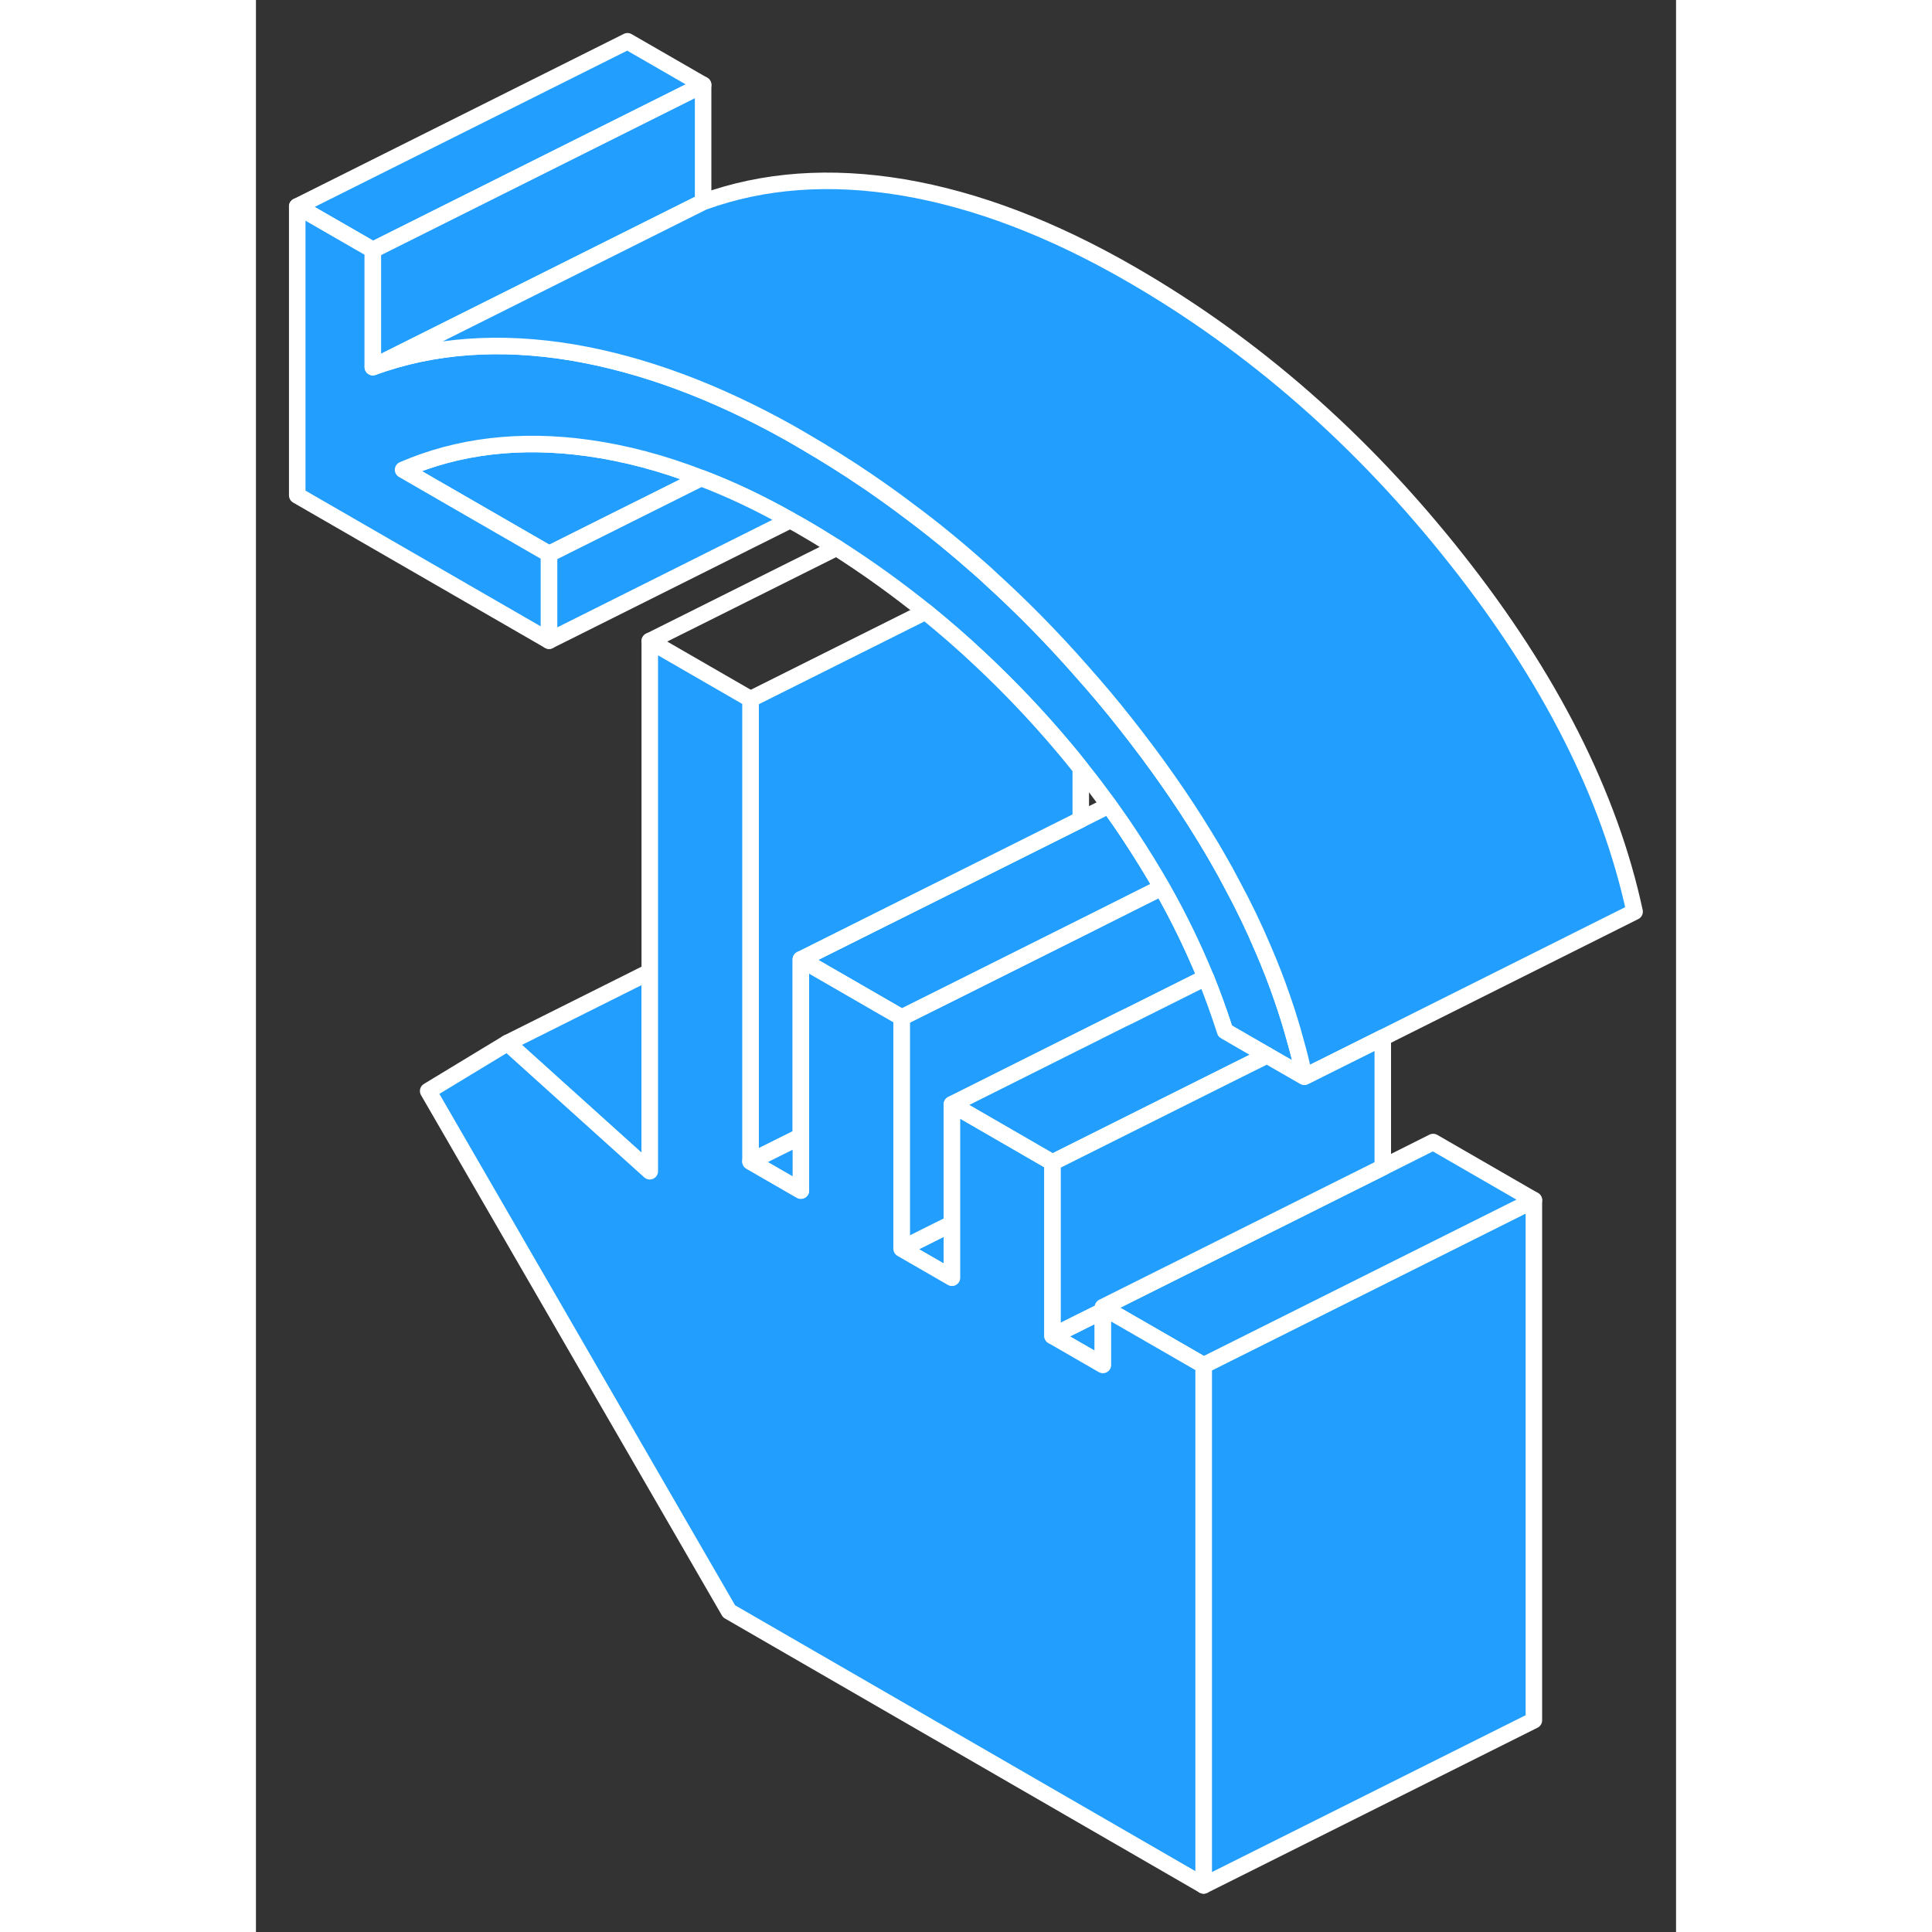<svg width="48" height="48" viewBox="0 0 86 117" fill="#229EFF" xmlns="http://www.w3.org/2000/svg" stroke-width="1px" stroke-linecap="round" stroke-linejoin="round"><rect x="0" y="0" width="86" height="117" fill="#333333" stroke="none"/><path d="M51.29 79.38V82.66L48.24 80.9L51.29 79.38Z" stroke="white" stroke-linejoin="round"/><path d="M77.39 72.68V104.18L57.39 114.18V82.68L77.39 72.68Z" stroke="white" stroke-linejoin="round"/><path d="M77.39 72.68L57.39 82.68L51.49 79.28L51.29 79.16L68.24 70.69L71.29 69.16L77.39 72.68Z" stroke="white" stroke-linejoin="round"/><path d="M42.15 74.1V77.38L39.1 75.62L41.14 74.6L42.15 74.1Z" stroke="white" stroke-linejoin="round"/><path d="M57.52 59.2L53 61.46L52.4 61.75L42.15 66.88V74.1L41.14 74.6L39.1 75.62V61.62L42.65 59.85L43.85 59.25L49.95 56.2L53 54.67L54.86 53.74C55.88 55.53 56.76 57.35 57.52 59.2Z" stroke="white" stroke-linejoin="round"/><path d="M54.86 53.74L53 54.67L49.95 56.2L43.85 59.25L42.65 59.85L39.1 61.62L33 58.1L37.96 55.62L43.85 52.68L49.95 49.63L51.66 48.77C52.12 49.41 52.57 50.06 53 50.72C53.66 51.72 54.28 52.73 54.86 53.74Z" stroke="white" stroke-linejoin="round"/><path d="M27.08 5.14L7.08 15.14L2.5 12.5L22.5 2.5L27.08 5.14Z" stroke="white" stroke-linejoin="round"/><path d="M26.96 28.95L17.75 33.55L8.91 28.45C12.26 27 16 26.56 20.11 27.13C22.34 27.44 24.62 28.04 26.96 28.95Z" stroke="white" stroke-linejoin="round"/><path d="M63.49 65.21L62.15 64.44L61.23 63.91L59.1 62.68L58.69 62.44C58.34 61.35 57.95 60.27 57.52 59.2C56.76 57.35 55.88 55.53 54.86 53.74C54.28 52.73 53.66 51.72 53 50.72C52.57 50.06 52.12 49.41 51.66 48.77C51.11 48.02 50.55 47.27 49.95 46.53C49.61 46.09 49.25 45.66 48.89 45.23C47.3 43.34 45.61 41.57 43.85 39.92C42.78 38.91 41.68 37.96 40.55 37.04C38.82 35.65 37.03 34.36 35.16 33.17C34.45 32.72 33.73 32.28 33 31.86C32.78 31.74 32.57 31.61 32.35 31.5C30.52 30.47 28.73 29.62 26.96 28.95C24.62 28.04 22.34 27.44 20.11 27.13C16 26.56 12.26 27 8.91 28.45L17.75 33.55V38.8L2.5 30V12.5L7.08 15.14V22.23C10.74 20.9 14.78 20.61 19.2 21.35C23.42 22.07 27.81 23.69 32.36 26.24C32.57 26.36 32.79 26.49 33 26.61C34.38 27.41 35.73 28.25 37.05 29.15C37.9 29.73 38.74 30.33 39.57 30.96C41.04 32.05 42.46 33.22 43.85 34.45C44.08 34.65 44.3 34.85 44.52 35.06C46.41 36.78 48.22 38.62 49.95 40.59C50.88 41.63 51.79 42.71 52.67 43.83C54.48 46.12 56.08 48.4 57.47 50.68C57.75 51.13 58.01 51.58 58.27 52.03C58.56 52.53 58.84 53.04 59.1 53.54C59.81 54.85 60.44 56.16 60.99 57.46C61.42 58.46 61.81 59.45 62.15 60.45C62.45 61.31 62.72 62.18 62.95 63.04C63.16 63.76 63.33 64.49 63.49 65.21Z" stroke="white" stroke-linejoin="round"/><path d="M32.35 31.5L17.75 38.8V33.55L26.96 28.95C28.73 29.62 30.52 30.47 32.35 31.5Z" stroke="white" stroke-linejoin="round"/><path d="M49.95 46.53V49.63L43.85 52.68L37.96 55.62L33 58.1V68.82L29.95 70.34V42.34L40.55 37.04C41.68 37.96 42.78 38.91 43.85 39.92C45.61 41.57 47.3 43.34 48.89 45.23C49.25 45.66 49.61 46.09 49.95 46.53Z" stroke="white" stroke-linejoin="round"/><path d="M35.16 33.17L23.85 38.82" stroke="white" stroke-linejoin="round"/><path d="M23.85 58.85V70.93L15.23 63.16L23.85 58.85Z" stroke="white" stroke-linejoin="round"/><path d="M27.08 5.14V12.23L22.5 14.52L7.08 22.23V15.14L27.08 5.14Z" stroke="white" stroke-linejoin="round"/><path d="M83.49 55.21L68.24 62.84L63.49 65.21C63.33 64.49 63.16 63.76 62.95 63.04C62.72 62.18 62.45 61.31 62.15 60.45C61.81 59.45 61.42 58.46 60.99 57.46C60.44 56.16 59.81 54.85 59.1 53.54C58.84 53.04 58.56 52.53 58.27 52.03C58.01 51.58 57.75 51.13 57.47 50.68C56.08 48.4 54.48 46.12 52.67 43.83C51.79 42.71 50.88 41.63 49.95 40.59C48.22 38.62 46.41 36.78 44.52 35.06C44.3 34.85 44.08 34.65 43.85 34.45C42.46 33.22 41.04 32.05 39.57 30.96C38.74 30.33 37.9 29.73 37.05 29.15C35.73 28.25 34.38 27.41 33 26.61C32.79 26.49 32.57 26.36 32.36 26.24C27.81 23.69 23.42 22.07 19.2 21.35C14.78 20.61 10.74 20.9 7.08 22.23L22.5 14.52L27.08 12.23C30.74 10.9 34.78 10.61 39.2 11.35C43.62 12.1 48.22 13.85 53 16.61C60.42 20.89 66.97 26.63 72.67 33.83C78.36 41.02 81.97 48.15 83.49 55.21Z" stroke="white" stroke-linejoin="round"/><path d="M57.39 82.68V114.18L28.65 97.58L10.43 66.07L15.23 63.16L23.85 70.93V38.82L29.95 42.34V70.34L33 72.1V58.1L39.1 61.62V75.62L42.15 77.38V66.88L48.24 70.4V80.9L51.29 82.66V79.16L51.49 79.28L57.39 82.68Z" stroke="white" stroke-linejoin="round"/><path d="M33 68.82V72.1L29.95 70.34L33 68.82Z" stroke="white" stroke-linejoin="round"/><path d="M61.23 63.91L59.1 64.97L48.24 70.4L42.15 66.88L52.4 61.75L53 61.46L57.52 59.2C57.95 60.27 58.34 61.35 58.69 62.44L59.1 62.68L61.23 63.91Z" stroke="white" stroke-linejoin="round"/><path d="M68.24 62.84V70.69L51.29 79.16V79.38L48.24 80.9V70.4L59.1 64.97L61.23 63.91L62.15 64.44L63.49 65.21L68.24 62.84Z" stroke="white" stroke-linejoin="round"/></svg>